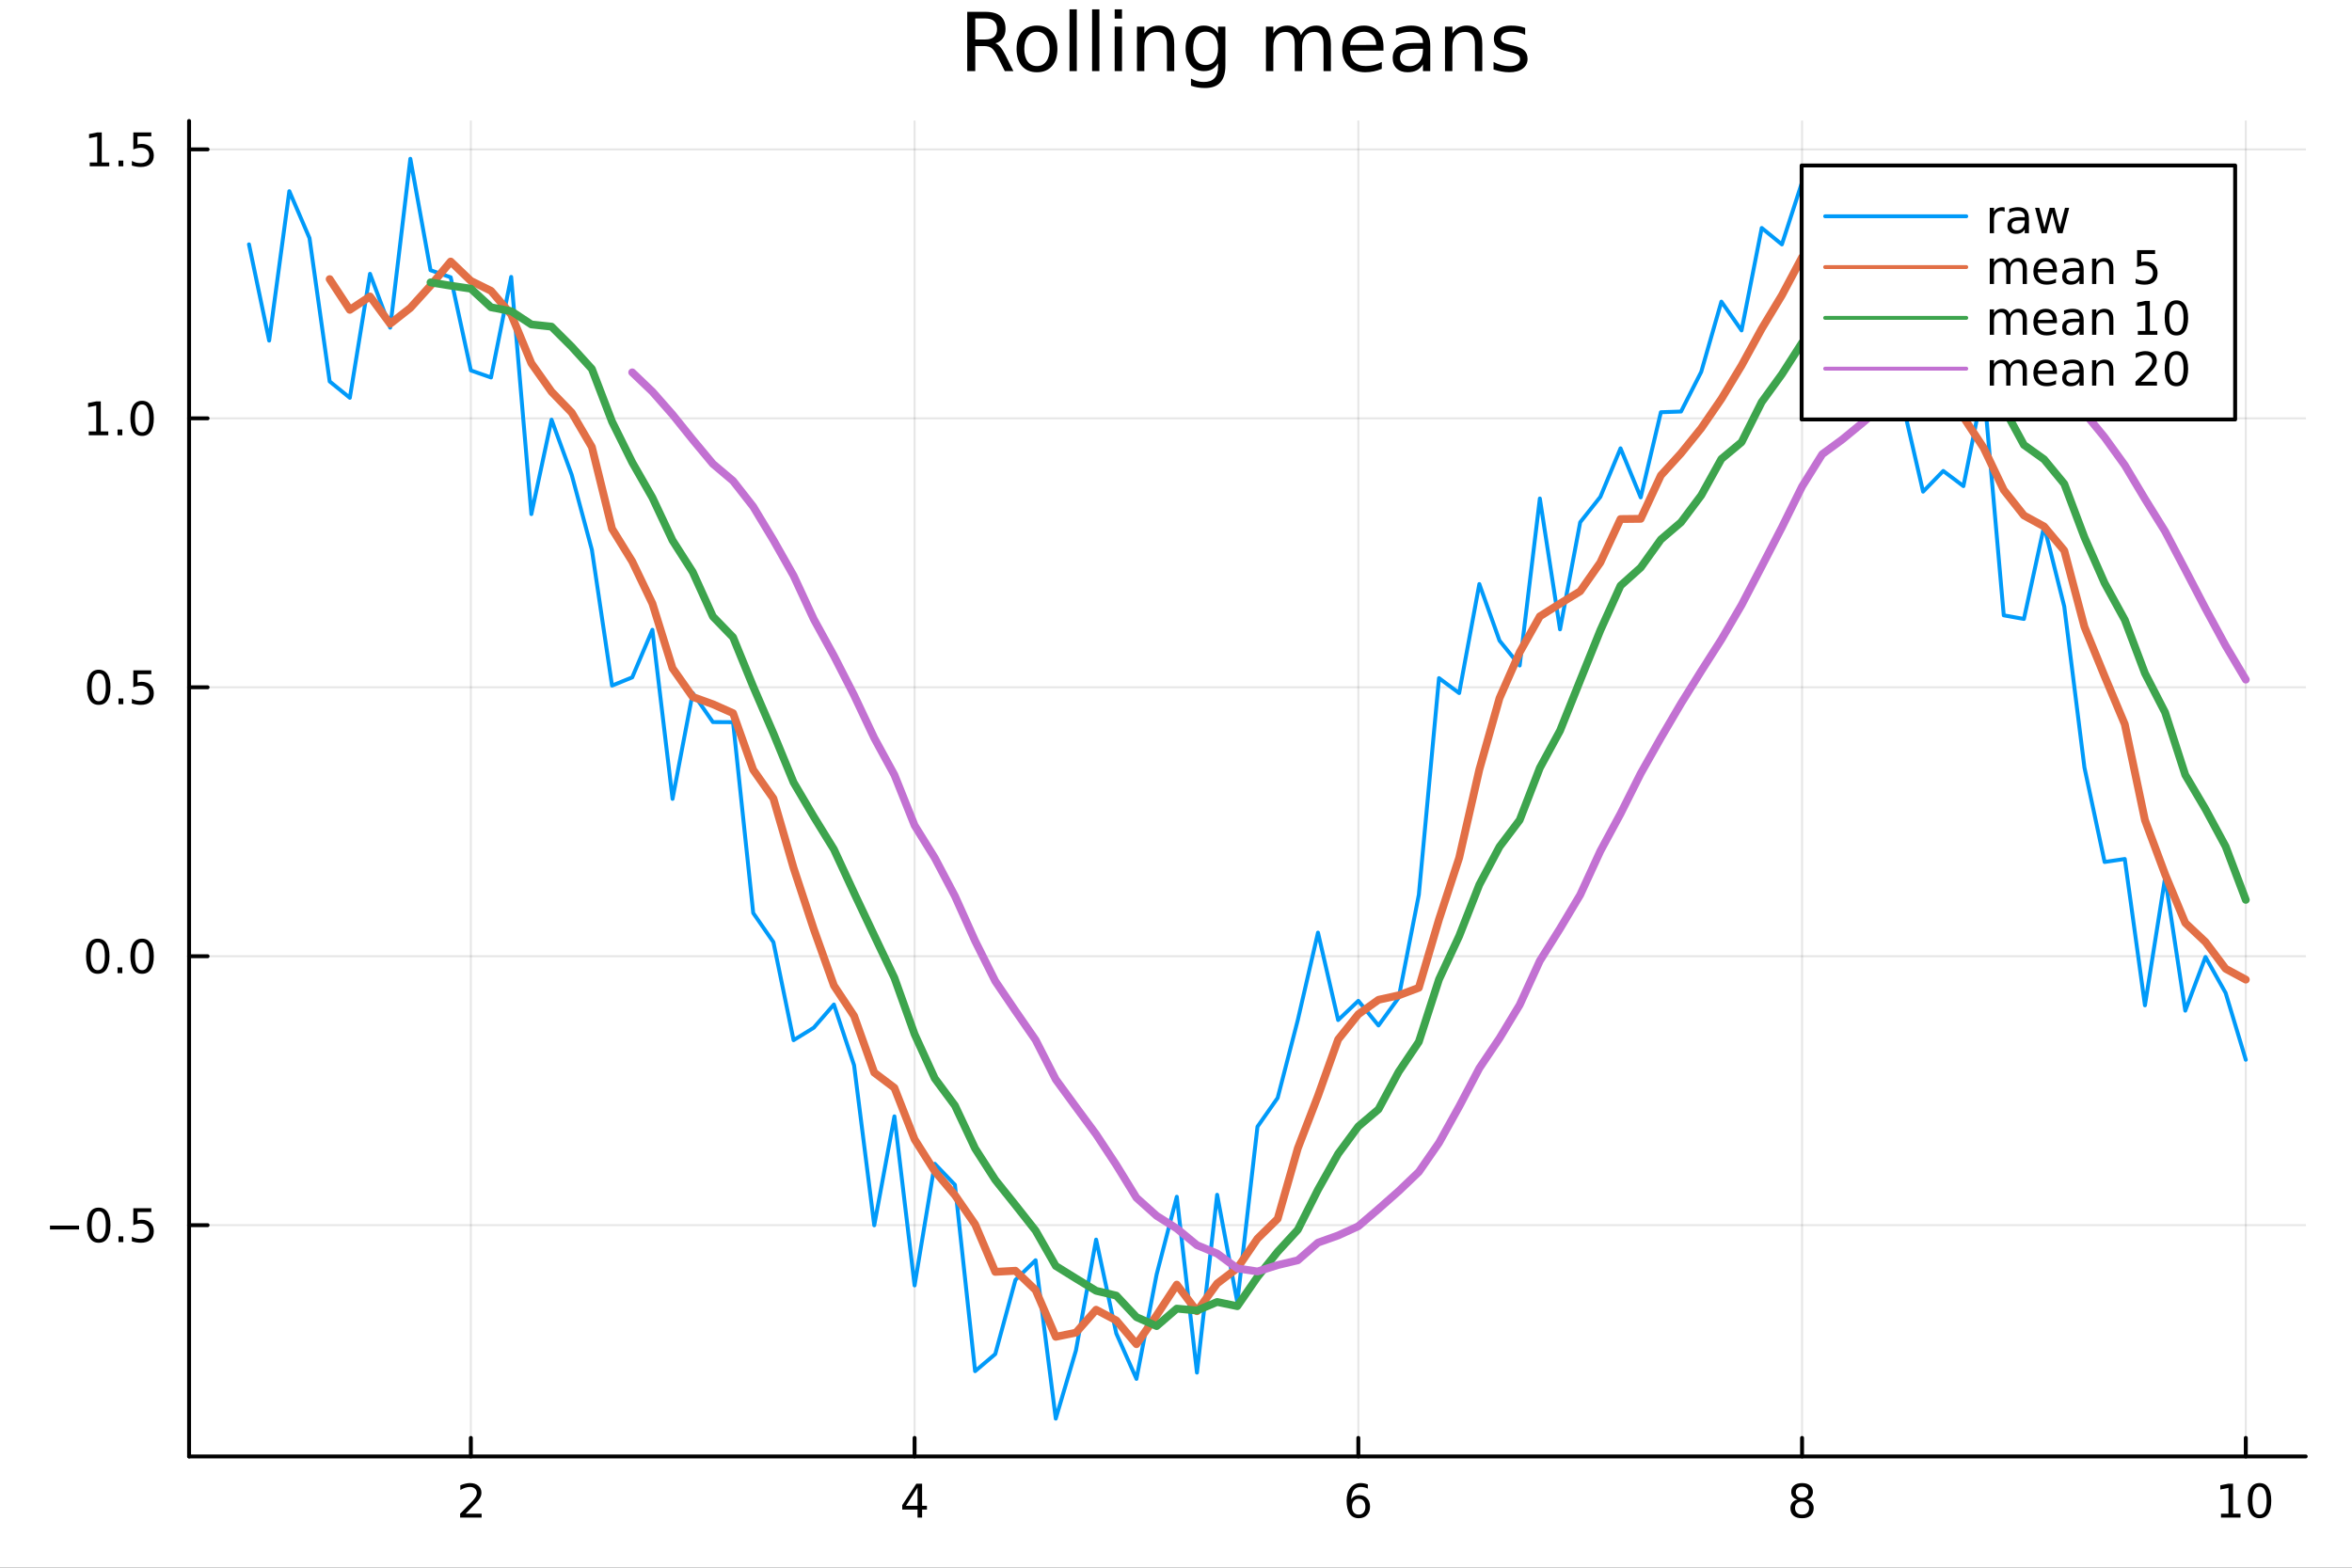 <?xml version="1.0" encoding="utf-8"?>
<svg xmlns="http://www.w3.org/2000/svg" xmlns:xlink="http://www.w3.org/1999/xlink" width="600" height="400" viewBox="0 0 2400 1600">
<rect x="0" y="0" width="2400" height="1600" fill="#333333" stroke="none"/>
<defs>
  <clipPath id="clip000">
    <rect x="0" y="0" width="2400" height="1600"/>
  </clipPath>
</defs>
<path clip-path="url(#clip000)" d="
M0 1600 L2400 1600 L2400 0 L0 0  Z
  " fill="#ffffff" fill-rule="evenodd" fill-opacity="1"/>
<defs>
  <clipPath id="clip001">
    <rect x="480" y="0" width="1681" height="1600"/>
  </clipPath>
</defs>
<path clip-path="url(#clip000)" d="
M192.941 1486.45 L2352.76 1486.45 L2352.76 123.472 L192.941 123.472  Z
  " fill="#ffffff" fill-rule="evenodd" fill-opacity="1"/>
<defs>
  <clipPath id="clip002">
    <rect x="192" y="123" width="2161" height="1364"/>
  </clipPath>
</defs>
<polyline clip-path="url(#clip002)" style="stroke:#000000; stroke-linecap:round; stroke-linejoin:round; stroke-width:2; stroke-opacity:0.1; fill:none" points="
  480.463,1486.45 480.463,123.472 
  "/>
<polyline clip-path="url(#clip002)" style="stroke:#000000; stroke-linecap:round; stroke-linejoin:round; stroke-width:2; stroke-opacity:0.1; fill:none" points="
  933.255,1486.45 933.255,123.472 
  "/>
<polyline clip-path="url(#clip002)" style="stroke:#000000; stroke-linecap:round; stroke-linejoin:round; stroke-width:2; stroke-opacity:0.1; fill:none" points="
  1386.05,1486.45 1386.05,123.472 
  "/>
<polyline clip-path="url(#clip002)" style="stroke:#000000; stroke-linecap:round; stroke-linejoin:round; stroke-width:2; stroke-opacity:0.1; fill:none" points="
  1838.84,1486.45 1838.84,123.472 
  "/>
<polyline clip-path="url(#clip002)" style="stroke:#000000; stroke-linecap:round; stroke-linejoin:round; stroke-width:2; stroke-opacity:0.1; fill:none" points="
  2291.63,1486.45 2291.63,123.472 
  "/>
<polyline clip-path="url(#clip000)" style="stroke:#000000; stroke-linecap:round; stroke-linejoin:round; stroke-width:4; stroke-opacity:1; fill:none" points="
  192.941,1486.45 2352.76,1486.45 
  "/>
<polyline clip-path="url(#clip000)" style="stroke:#000000; stroke-linecap:round; stroke-linejoin:round; stroke-width:4; stroke-opacity:1; fill:none" points="
  480.463,1486.45 480.463,1467.55 
  "/>
<polyline clip-path="url(#clip000)" style="stroke:#000000; stroke-linecap:round; stroke-linejoin:round; stroke-width:4; stroke-opacity:1; fill:none" points="
  933.255,1486.45 933.255,1467.55 
  "/>
<polyline clip-path="url(#clip000)" style="stroke:#000000; stroke-linecap:round; stroke-linejoin:round; stroke-width:4; stroke-opacity:1; fill:none" points="
  1386.05,1486.45 1386.05,1467.55 
  "/>
<polyline clip-path="url(#clip000)" style="stroke:#000000; stroke-linecap:round; stroke-linejoin:round; stroke-width:4; stroke-opacity:1; fill:none" points="
  1838.84,1486.45 1838.84,1467.55 
  "/>
<polyline clip-path="url(#clip000)" style="stroke:#000000; stroke-linecap:round; stroke-linejoin:round; stroke-width:4; stroke-opacity:1; fill:none" points="
  2291.63,1486.45 2291.63,1467.55 
  "/>
<path clip-path="url(#clip000)" d="M475.116 1544.91 L491.435 1544.91 L491.435 1548.85 L469.491 1548.85 L469.491 1544.91 Q472.153 1542.16 476.736 1537.53 Q481.343 1532.88 482.523 1531.53 Q484.769 1529.01 485.648 1527.27 Q486.551 1525.51 486.551 1523.82 Q486.551 1521.07 484.607 1519.33 Q482.685 1517.6 479.584 1517.6 Q477.385 1517.6 474.931 1518.36 Q472.5 1519.13 469.723 1520.68 L469.723 1515.95 Q472.547 1514.82 475 1514.24 Q477.454 1513.66 479.491 1513.66 Q484.861 1513.66 488.056 1516.35 Q491.25 1519.03 491.25 1523.52 Q491.25 1525.65 490.44 1527.57 Q489.653 1529.47 487.547 1532.07 Q486.968 1532.74 483.866 1535.95 Q480.764 1539.15 475.116 1544.91 Z" fill="#000000" fill-rule="evenodd" fill-opacity="1" /><path clip-path="url(#clip000)" d="M936.264 1518.36 L924.458 1536.81 L936.264 1536.81 L936.264 1518.36 M935.037 1514.29 L940.917 1514.29 L940.917 1536.81 L945.847 1536.81 L945.847 1540.7 L940.917 1540.7 L940.917 1548.85 L936.264 1548.85 L936.264 1540.7 L920.662 1540.7 L920.662 1536.19 L935.037 1514.29 Z" fill="#000000" fill-rule="evenodd" fill-opacity="1" /><path clip-path="url(#clip000)" d="M1386.45 1529.7 Q1383.3 1529.7 1381.45 1531.86 Q1379.62 1534.01 1379.62 1537.76 Q1379.62 1541.49 1381.45 1543.66 Q1383.3 1545.82 1386.45 1545.82 Q1389.6 1545.82 1391.43 1543.66 Q1393.28 1541.49 1393.28 1537.76 Q1393.28 1534.01 1391.43 1531.86 Q1389.6 1529.7 1386.45 1529.7 M1395.73 1515.05 L1395.73 1519.31 Q1393.97 1518.48 1392.17 1518.04 Q1390.39 1517.6 1388.63 1517.6 Q1384 1517.6 1381.54 1520.72 Q1379.11 1523.85 1378.77 1530.17 Q1380.13 1528.15 1382.19 1527.09 Q1384.25 1526 1386.73 1526 Q1391.94 1526 1394.95 1529.17 Q1397.98 1532.32 1397.98 1537.76 Q1397.98 1543.08 1394.83 1546.3 Q1391.68 1549.52 1386.45 1549.52 Q1380.46 1549.52 1377.28 1544.94 Q1374.11 1540.33 1374.11 1531.6 Q1374.11 1523.41 1378 1518.55 Q1381.89 1513.66 1388.44 1513.66 Q1390.2 1513.66 1391.98 1514.01 Q1393.79 1514.36 1395.73 1515.05 Z" fill="#000000" fill-rule="evenodd" fill-opacity="1" /><path clip-path="url(#clip000)" d="M1838.84 1532.44 Q1835.5 1532.44 1833.58 1534.22 Q1831.68 1536 1831.68 1539.13 Q1831.68 1542.25 1833.58 1544.03 Q1835.5 1545.82 1838.84 1545.82 Q1842.17 1545.82 1844.09 1544.03 Q1846.01 1542.23 1846.01 1539.13 Q1846.01 1536 1844.09 1534.22 Q1842.19 1532.44 1838.84 1532.44 M1834.16 1530.45 Q1831.15 1529.7 1829.46 1527.64 Q1827.8 1525.58 1827.8 1522.62 Q1827.8 1518.48 1830.74 1516.07 Q1833.7 1513.66 1838.84 1513.66 Q1844 1513.66 1846.94 1516.07 Q1849.88 1518.48 1849.88 1522.62 Q1849.88 1525.58 1848.19 1527.64 Q1846.52 1529.7 1843.54 1530.45 Q1846.92 1531.23 1848.79 1533.52 Q1850.69 1535.82 1850.69 1539.13 Q1850.69 1544.15 1847.61 1546.83 Q1844.56 1549.52 1838.84 1549.52 Q1833.12 1549.52 1830.04 1546.83 Q1826.99 1544.15 1826.99 1539.13 Q1826.99 1535.82 1828.88 1533.52 Q1830.78 1531.23 1834.16 1530.45 M1832.45 1523.06 Q1832.45 1525.75 1834.12 1527.25 Q1835.81 1528.76 1838.84 1528.76 Q1841.85 1528.76 1843.54 1527.25 Q1845.25 1525.75 1845.25 1523.06 Q1845.25 1520.38 1843.54 1518.87 Q1841.85 1517.37 1838.84 1517.37 Q1835.81 1517.37 1834.12 1518.87 Q1832.45 1520.38 1832.45 1523.06 Z" fill="#000000" fill-rule="evenodd" fill-opacity="1" /><path clip-path="url(#clip000)" d="M2266.32 1544.91 L2273.96 1544.91 L2273.96 1518.55 L2265.65 1520.21 L2265.65 1515.95 L2273.91 1514.29 L2278.59 1514.29 L2278.59 1544.91 L2286.22 1544.91 L2286.22 1548.85 L2266.32 1548.85 L2266.32 1544.91 Z" fill="#000000" fill-rule="evenodd" fill-opacity="1" /><path clip-path="url(#clip000)" d="M2305.67 1517.37 Q2302.06 1517.37 2300.23 1520.93 Q2298.42 1524.47 2298.42 1531.6 Q2298.42 1538.71 2300.23 1542.27 Q2302.06 1545.82 2305.67 1545.82 Q2309.3 1545.82 2311.11 1542.27 Q2312.94 1538.71 2312.94 1531.6 Q2312.94 1524.47 2311.11 1520.93 Q2309.3 1517.37 2305.67 1517.37 M2305.67 1513.66 Q2311.48 1513.66 2314.53 1518.27 Q2317.61 1522.85 2317.61 1531.6 Q2317.61 1540.33 2314.53 1544.94 Q2311.48 1549.52 2305.67 1549.52 Q2299.86 1549.52 2296.78 1544.94 Q2293.72 1540.33 2293.72 1531.6 Q2293.72 1522.85 2296.78 1518.27 Q2299.86 1513.66 2305.67 1513.66 Z" fill="#000000" fill-rule="evenodd" fill-opacity="1" /><polyline clip-path="url(#clip002)" style="stroke:#000000; stroke-linecap:round; stroke-linejoin:round; stroke-width:2; stroke-opacity:0.1; fill:none" points="
  192.941,1250.42 2352.76,1250.42 
  "/>
<polyline clip-path="url(#clip002)" style="stroke:#000000; stroke-linecap:round; stroke-linejoin:round; stroke-width:2; stroke-opacity:0.1; fill:none" points="
  192.941,975.932 2352.76,975.932 
  "/>
<polyline clip-path="url(#clip002)" style="stroke:#000000; stroke-linecap:round; stroke-linejoin:round; stroke-width:2; stroke-opacity:0.1; fill:none" points="
  192.941,701.442 2352.76,701.442 
  "/>
<polyline clip-path="url(#clip002)" style="stroke:#000000; stroke-linecap:round; stroke-linejoin:round; stroke-width:2; stroke-opacity:0.1; fill:none" points="
  192.941,426.953 2352.76,426.953 
  "/>
<polyline clip-path="url(#clip002)" style="stroke:#000000; stroke-linecap:round; stroke-linejoin:round; stroke-width:2; stroke-opacity:0.1; fill:none" points="
  192.941,152.463 2352.76,152.463 
  "/>
<polyline clip-path="url(#clip000)" style="stroke:#000000; stroke-linecap:round; stroke-linejoin:round; stroke-width:4; stroke-opacity:1; fill:none" points="
  192.941,1486.45 192.941,123.472 
  "/>
<polyline clip-path="url(#clip000)" style="stroke:#000000; stroke-linecap:round; stroke-linejoin:round; stroke-width:4; stroke-opacity:1; fill:none" points="
  192.941,1250.42 211.838,1250.42 
  "/>
<polyline clip-path="url(#clip000)" style="stroke:#000000; stroke-linecap:round; stroke-linejoin:round; stroke-width:4; stroke-opacity:1; fill:none" points="
  192.941,975.932 211.838,975.932 
  "/>
<polyline clip-path="url(#clip000)" style="stroke:#000000; stroke-linecap:round; stroke-linejoin:round; stroke-width:4; stroke-opacity:1; fill:none" points="
  192.941,701.442 211.838,701.442 
  "/>
<polyline clip-path="url(#clip000)" style="stroke:#000000; stroke-linecap:round; stroke-linejoin:round; stroke-width:4; stroke-opacity:1; fill:none" points="
  192.941,426.953 211.838,426.953 
  "/>
<polyline clip-path="url(#clip000)" style="stroke:#000000; stroke-linecap:round; stroke-linejoin:round; stroke-width:4; stroke-opacity:1; fill:none" points="
  192.941,152.463 211.838,152.463 
  "/>
<path clip-path="url(#clip000)" d="M50.992 1250.87 L80.668 1250.87 L80.668 1254.81 L50.992 1254.81 L50.992 1250.87 Z" fill="#000000" fill-rule="evenodd" fill-opacity="1" /><path clip-path="url(#clip000)" d="M100.76 1236.22 Q97.149 1236.22 95.321 1239.79 Q93.515 1243.33 93.515 1250.46 Q93.515 1257.56 95.321 1261.13 Q97.149 1264.67 100.76 1264.67 Q104.395 1264.67 106.2 1261.13 Q108.029 1257.56 108.029 1250.46 Q108.029 1243.33 106.2 1239.79 Q104.395 1236.22 100.76 1236.22 M100.76 1232.52 Q106.571 1232.52 109.626 1237.12 Q112.705 1241.71 112.705 1250.46 Q112.705 1259.18 109.626 1263.79 Q106.571 1268.37 100.76 1268.37 Q94.95 1268.37 91.871 1263.79 Q88.816 1259.18 88.816 1250.46 Q88.816 1241.71 91.871 1237.12 Q94.95 1232.52 100.76 1232.52 Z" fill="#000000" fill-rule="evenodd" fill-opacity="1" /><path clip-path="url(#clip000)" d="M120.922 1261.82 L125.807 1261.82 L125.807 1267.7 L120.922 1267.7 L120.922 1261.82 Z" fill="#000000" fill-rule="evenodd" fill-opacity="1" /><path clip-path="url(#clip000)" d="M136.038 1233.14 L154.394 1233.14 L154.394 1237.08 L140.32 1237.08 L140.32 1245.55 Q141.339 1245.2 142.357 1245.04 Q143.376 1244.85 144.394 1244.85 Q150.181 1244.85 153.561 1248.03 Q156.941 1251.2 156.941 1256.61 Q156.941 1262.19 153.468 1265.29 Q149.996 1268.37 143.677 1268.37 Q141.501 1268.37 139.232 1268 Q136.987 1267.63 134.58 1266.89 L134.58 1262.19 Q136.663 1263.33 138.885 1263.88 Q141.107 1264.44 143.584 1264.44 Q147.589 1264.44 149.927 1262.33 Q152.265 1260.23 152.265 1256.61 Q152.265 1253 149.927 1250.9 Q147.589 1248.79 143.584 1248.79 Q141.709 1248.79 139.834 1249.21 Q137.982 1249.62 136.038 1250.5 L136.038 1233.14 Z" fill="#000000" fill-rule="evenodd" fill-opacity="1" /><path clip-path="url(#clip000)" d="M99.765 961.731 Q96.154 961.731 94.325 965.296 Q92.52 968.837 92.52 975.967 Q92.52 983.073 94.325 986.638 Q96.154 990.18 99.765 990.18 Q103.399 990.18 105.205 986.638 Q107.033 983.073 107.033 975.967 Q107.033 968.837 105.205 965.296 Q103.399 961.731 99.765 961.731 M99.765 958.027 Q105.575 958.027 108.631 962.634 Q111.709 967.217 111.709 975.967 Q111.709 984.694 108.631 989.3 Q105.575 993.883 99.765 993.883 Q93.955 993.883 90.876 989.3 Q87.821 984.694 87.821 975.967 Q87.821 967.217 90.876 962.634 Q93.955 958.027 99.765 958.027 Z" fill="#000000" fill-rule="evenodd" fill-opacity="1" /><path clip-path="url(#clip000)" d="M119.927 987.333 L124.811 987.333 L124.811 993.212 L119.927 993.212 L119.927 987.333 Z" fill="#000000" fill-rule="evenodd" fill-opacity="1" /><path clip-path="url(#clip000)" d="M144.996 961.731 Q141.385 961.731 139.556 965.296 Q137.751 968.837 137.751 975.967 Q137.751 983.073 139.556 986.638 Q141.385 990.18 144.996 990.18 Q148.63 990.18 150.436 986.638 Q152.265 983.073 152.265 975.967 Q152.265 968.837 150.436 965.296 Q148.63 961.731 144.996 961.731 M144.996 958.027 Q150.806 958.027 153.862 962.634 Q156.941 967.217 156.941 975.967 Q156.941 984.694 153.862 989.3 Q150.806 993.883 144.996 993.883 Q139.186 993.883 136.107 989.3 Q133.052 984.694 133.052 975.967 Q133.052 967.217 136.107 962.634 Q139.186 958.027 144.996 958.027 Z" fill="#000000" fill-rule="evenodd" fill-opacity="1" /><path clip-path="url(#clip000)" d="M100.76 687.241 Q97.149 687.241 95.321 690.806 Q93.515 694.347 93.515 701.477 Q93.515 708.584 95.321 712.148 Q97.149 715.69 100.76 715.69 Q104.395 715.69 106.2 712.148 Q108.029 708.584 108.029 701.477 Q108.029 694.347 106.2 690.806 Q104.395 687.241 100.76 687.241 M100.76 683.537 Q106.571 683.537 109.626 688.144 Q112.705 692.727 112.705 701.477 Q112.705 710.204 109.626 714.81 Q106.571 719.394 100.76 719.394 Q94.95 719.394 91.871 714.81 Q88.816 710.204 88.816 701.477 Q88.816 692.727 91.871 688.144 Q94.95 683.537 100.76 683.537 Z" fill="#000000" fill-rule="evenodd" fill-opacity="1" /><path clip-path="url(#clip000)" d="M120.922 712.843 L125.807 712.843 L125.807 718.722 L120.922 718.722 L120.922 712.843 Z" fill="#000000" fill-rule="evenodd" fill-opacity="1" /><path clip-path="url(#clip000)" d="M136.038 684.162 L154.394 684.162 L154.394 688.098 L140.32 688.098 L140.32 696.57 Q141.339 696.222 142.357 696.06 Q143.376 695.875 144.394 695.875 Q150.181 695.875 153.561 699.047 Q156.941 702.218 156.941 707.634 Q156.941 713.213 153.468 716.315 Q149.996 719.394 143.677 719.394 Q141.501 719.394 139.232 719.023 Q136.987 718.653 134.58 717.912 L134.58 713.213 Q136.663 714.347 138.885 714.903 Q141.107 715.458 143.584 715.458 Q147.589 715.458 149.927 713.352 Q152.265 711.246 152.265 707.634 Q152.265 704.023 149.927 701.917 Q147.589 699.81 143.584 699.81 Q141.709 699.81 139.834 700.227 Q137.982 700.644 136.038 701.523 L136.038 684.162 Z" fill="#000000" fill-rule="evenodd" fill-opacity="1" /><path clip-path="url(#clip000)" d="M90.575 440.297 L98.214 440.297 L98.214 413.932 L89.904 415.598 L89.904 411.339 L98.168 409.673 L102.844 409.673 L102.844 440.297 L110.483 440.297 L110.483 444.233 L90.575 444.233 L90.575 440.297 Z" fill="#000000" fill-rule="evenodd" fill-opacity="1" /><path clip-path="url(#clip000)" d="M119.927 438.353 L124.811 438.353 L124.811 444.233 L119.927 444.233 L119.927 438.353 Z" fill="#000000" fill-rule="evenodd" fill-opacity="1" /><path clip-path="url(#clip000)" d="M144.996 412.751 Q141.385 412.751 139.556 416.316 Q137.751 419.858 137.751 426.987 Q137.751 434.094 139.556 437.659 Q141.385 441.2 144.996 441.2 Q148.63 441.2 150.436 437.659 Q152.265 434.094 152.265 426.987 Q152.265 419.858 150.436 416.316 Q148.63 412.751 144.996 412.751 M144.996 409.048 Q150.806 409.048 153.862 413.654 Q156.941 418.237 156.941 426.987 Q156.941 435.714 153.862 440.321 Q150.806 444.904 144.996 444.904 Q139.186 444.904 136.107 440.321 Q133.052 435.714 133.052 426.987 Q133.052 418.237 136.107 413.654 Q139.186 409.048 144.996 409.048 Z" fill="#000000" fill-rule="evenodd" fill-opacity="1" /><path clip-path="url(#clip000)" d="M91.571 165.808 L99.21 165.808 L99.21 139.442 L90.899 141.109 L90.899 136.849 L99.163 135.183 L103.839 135.183 L103.839 165.808 L111.478 165.808 L111.478 169.743 L91.571 169.743 L91.571 165.808 Z" fill="#000000" fill-rule="evenodd" fill-opacity="1" /><path clip-path="url(#clip000)" d="M120.922 163.863 L125.807 163.863 L125.807 169.743 L120.922 169.743 L120.922 163.863 Z" fill="#000000" fill-rule="evenodd" fill-opacity="1" /><path clip-path="url(#clip000)" d="M136.038 135.183 L154.394 135.183 L154.394 139.118 L140.32 139.118 L140.32 147.59 Q141.339 147.243 142.357 147.081 Q143.376 146.896 144.394 146.896 Q150.181 146.896 153.561 150.067 Q156.941 153.238 156.941 158.655 Q156.941 164.234 153.468 167.335 Q149.996 170.414 143.677 170.414 Q141.501 170.414 139.232 170.044 Q136.987 169.673 134.58 168.933 L134.58 164.234 Q136.663 165.368 138.885 165.923 Q141.107 166.479 143.584 166.479 Q147.589 166.479 149.927 164.372 Q152.265 162.266 152.265 158.655 Q152.265 155.044 149.927 152.937 Q147.589 150.831 143.584 150.831 Q141.709 150.831 139.834 151.248 Q137.982 151.664 136.038 152.544 L136.038 135.183 Z" fill="#000000" fill-rule="evenodd" fill-opacity="1" /><path clip-path="url(#clip000)" d="M1015.66 44.22 Q1018.29 45.111 1020.76 48.028 Q1023.27 50.944 1025.78 56.048 L1034.09 72.576 L1025.3 72.576 L1017.56 57.061 Q1014.56 50.985 1011.73 49 Q1008.93 47.015 1004.07 47.015 L995.159 47.015 L995.159 72.576 L986.976 72.576 L986.976 12.096 L1005.45 12.096 Q1015.82 12.096 1020.92 16.43 Q1026.03 20.765 1026.03 29.515 Q1026.03 35.227 1023.35 38.994 Q1020.72 42.761 1015.66 44.22 M995.159 18.82 L995.159 40.29 L1005.45 40.29 Q1011.36 40.29 1014.36 37.576 Q1017.4 34.822 1017.4 29.515 Q1017.4 24.208 1014.36 21.535 Q1011.36 18.82 1005.45 18.82 L995.159 18.82 Z" fill="#000000" fill-rule="evenodd" fill-opacity="1" /><path clip-path="url(#clip000)" d="M1058.15 32.431 Q1052.16 32.431 1048.67 37.131 Q1045.19 41.789 1045.19 49.931 Q1045.19 58.074 1048.63 62.773 Q1052.11 67.431 1058.15 67.431 Q1064.11 67.431 1067.59 62.732 Q1071.07 58.033 1071.07 49.931 Q1071.07 41.87 1067.59 37.171 Q1064.11 32.431 1058.15 32.431 M1058.15 26.112 Q1067.87 26.112 1073.42 32.431 Q1078.97 38.751 1078.97 49.931 Q1078.97 61.071 1073.42 67.431 Q1067.87 73.751 1058.15 73.751 Q1048.39 73.751 1042.84 67.431 Q1037.33 61.071 1037.33 49.931 Q1037.33 38.751 1042.84 32.431 Q1048.39 26.112 1058.15 26.112 Z" fill="#000000" fill-rule="evenodd" fill-opacity="1" /><path clip-path="url(#clip000)" d="M1091.33 9.544 L1098.78 9.544 L1098.78 72.576 L1091.33 72.576 L1091.33 9.544 Z" fill="#000000" fill-rule="evenodd" fill-opacity="1" /><path clip-path="url(#clip000)" d="M1114.38 9.544 L1121.83 9.544 L1121.83 72.576 L1114.38 72.576 L1114.38 9.544 Z" fill="#000000" fill-rule="evenodd" fill-opacity="1" /><path clip-path="url(#clip000)" d="M1137.43 27.206 L1144.88 27.206 L1144.88 72.576 L1137.43 72.576 L1137.43 27.206 M1137.43 9.544 L1144.88 9.544 L1144.88 18.983 L1137.43 18.983 L1137.43 9.544 Z" fill="#000000" fill-rule="evenodd" fill-opacity="1" /><path clip-path="url(#clip000)" d="M1198.19 45.192 L1198.19 72.576 L1190.74 72.576 L1190.74 45.435 Q1190.74 38.994 1188.22 35.794 Q1185.71 32.594 1180.69 32.594 Q1174.65 32.594 1171.17 36.442 Q1167.69 40.29 1167.69 46.934 L1167.69 72.576 L1160.19 72.576 L1160.19 27.206 L1167.69 27.206 L1167.69 34.254 Q1170.36 30.163 1173.97 28.138 Q1177.61 26.112 1182.35 26.112 Q1190.17 26.112 1194.18 30.973 Q1198.19 35.794 1198.19 45.192 Z" fill="#000000" fill-rule="evenodd" fill-opacity="1" /><path clip-path="url(#clip000)" d="M1242.91 49.364 Q1242.91 41.263 1239.55 36.806 Q1236.23 32.35 1230.19 32.35 Q1224.2 32.35 1220.83 36.806 Q1217.51 41.263 1217.51 49.364 Q1217.51 57.426 1220.83 61.882 Q1224.2 66.338 1230.19 66.338 Q1236.23 66.338 1239.55 61.882 Q1242.91 57.426 1242.91 49.364 M1250.37 66.945 Q1250.37 78.531 1245.22 84.162 Q1240.08 89.833 1229.46 89.833 Q1225.53 89.833 1222.05 89.225 Q1218.57 88.658 1215.28 87.443 L1215.28 80.192 Q1218.57 81.974 1221.77 82.825 Q1224.97 83.675 1228.29 83.675 Q1235.62 83.675 1239.27 79.827 Q1242.91 76.019 1242.91 68.282 L1242.91 64.596 Q1240.6 68.606 1237 70.591 Q1233.39 72.576 1228.37 72.576 Q1220.02 72.576 1214.92 66.216 Q1209.82 59.856 1209.82 49.364 Q1209.82 38.832 1214.92 32.472 Q1220.02 26.112 1228.37 26.112 Q1233.39 26.112 1237 28.097 Q1240.6 30.082 1242.91 34.092 L1242.91 27.206 L1250.37 27.206 L1250.37 66.945 Z" fill="#000000" fill-rule="evenodd" fill-opacity="1" /><path clip-path="url(#clip000)" d="M1327.41 35.915 Q1330.21 30.892 1334.1 28.502 Q1337.99 26.112 1343.25 26.112 Q1350.34 26.112 1354.19 31.095 Q1358.04 36.037 1358.04 45.192 L1358.04 72.576 L1350.54 72.576 L1350.54 45.435 Q1350.54 38.913 1348.24 35.753 Q1345.93 32.594 1341.19 32.594 Q1335.39 32.594 1332.03 36.442 Q1328.67 40.29 1328.67 46.934 L1328.67 72.576 L1321.18 72.576 L1321.18 45.435 Q1321.18 38.873 1318.87 35.753 Q1316.56 32.594 1311.74 32.594 Q1306.03 32.594 1302.66 36.482 Q1299.3 40.331 1299.3 46.934 L1299.3 72.576 L1291.81 72.576 L1291.81 27.206 L1299.3 27.206 L1299.3 34.254 Q1301.85 30.082 1305.42 28.097 Q1308.98 26.112 1313.88 26.112 Q1318.83 26.112 1322.27 28.624 Q1325.75 31.135 1327.41 35.915 Z" fill="#000000" fill-rule="evenodd" fill-opacity="1" /><path clip-path="url(#clip000)" d="M1411.71 48.028 L1411.71 51.673 L1377.44 51.673 Q1377.93 59.37 1382.06 63.421 Q1386.23 67.431 1393.65 67.431 Q1397.94 67.431 1401.95 66.378 Q1406 65.325 1409.97 63.218 L1409.97 70.267 Q1405.96 71.968 1401.75 72.86 Q1397.54 73.751 1393.2 73.751 Q1382.34 73.751 1375.98 67.431 Q1369.66 61.112 1369.66 50.337 Q1369.66 39.197 1375.66 32.675 Q1381.7 26.112 1391.9 26.112 Q1401.06 26.112 1406.37 32.026 Q1411.71 37.9 1411.71 48.028 M1404.26 45.84 Q1404.18 39.723 1400.82 36.077 Q1397.49 32.431 1391.99 32.431 Q1385.75 32.431 1381.98 35.956 Q1378.25 39.48 1377.69 45.88 L1404.26 45.84 Z" fill="#000000" fill-rule="evenodd" fill-opacity="1" /><path clip-path="url(#clip000)" d="M1444.57 49.769 Q1435.53 49.769 1432.05 51.835 Q1428.57 53.901 1428.57 58.884 Q1428.57 62.854 1431.16 65.203 Q1433.79 67.512 1438.29 67.512 Q1444.49 67.512 1448.21 63.137 Q1451.98 58.722 1451.98 51.43 L1451.98 49.769 L1444.57 49.769 M1459.43 46.691 L1459.43 72.576 L1451.98 72.576 L1451.98 65.689 Q1449.43 69.821 1445.62 71.806 Q1441.81 73.751 1436.3 73.751 Q1429.33 73.751 1425.2 69.862 Q1421.11 65.933 1421.11 59.37 Q1421.11 51.714 1426.22 47.825 Q1431.36 43.936 1441.53 43.936 L1451.98 43.936 L1451.98 43.207 Q1451.98 38.062 1448.58 35.267 Q1445.21 32.431 1439.1 32.431 Q1435.21 32.431 1431.52 33.363 Q1427.84 34.295 1424.43 36.158 L1424.43 29.272 Q1428.52 27.692 1432.37 26.922 Q1436.22 26.112 1439.87 26.112 Q1449.71 26.112 1454.57 31.216 Q1459.43 36.32 1459.43 46.691 Z" fill="#000000" fill-rule="evenodd" fill-opacity="1" /><path clip-path="url(#clip000)" d="M1512.5 45.192 L1512.5 72.576 L1505.05 72.576 L1505.05 45.435 Q1505.05 38.994 1502.53 35.794 Q1500.02 32.594 1495 32.594 Q1488.96 32.594 1485.48 36.442 Q1482 40.29 1482 46.934 L1482 72.576 L1474.5 72.576 L1474.5 27.206 L1482 27.206 L1482 34.254 Q1484.67 30.163 1488.28 28.138 Q1491.92 26.112 1496.66 26.112 Q1504.48 26.112 1508.49 30.973 Q1512.5 35.794 1512.5 45.192 Z" fill="#000000" fill-rule="evenodd" fill-opacity="1" /><path clip-path="url(#clip000)" d="M1556.29 28.543 L1556.29 35.591 Q1553.13 33.971 1549.73 33.161 Q1546.32 32.35 1542.68 32.35 Q1537.13 32.35 1534.33 34.052 Q1531.58 35.753 1531.58 39.156 Q1531.58 41.749 1533.56 43.248 Q1535.55 44.706 1541.54 46.043 L1544.1 46.61 Q1552.04 48.311 1555.36 51.43 Q1558.72 54.509 1558.72 60.059 Q1558.72 66.378 1553.7 70.064 Q1548.71 73.751 1539.96 73.751 Q1536.32 73.751 1532.35 73.022 Q1528.42 72.333 1524.04 70.915 L1524.04 63.218 Q1528.18 65.365 1532.19 66.459 Q1536.2 67.512 1540.13 67.512 Q1545.39 67.512 1548.23 65.73 Q1551.06 63.907 1551.06 60.626 Q1551.06 57.588 1549 55.967 Q1546.97 54.347 1540.05 52.848 L1537.45 52.24 Q1530.53 50.782 1527.45 47.785 Q1524.37 44.746 1524.37 39.48 Q1524.37 33.08 1528.91 29.596 Q1533.44 26.112 1541.79 26.112 Q1545.92 26.112 1549.57 26.72 Q1553.21 27.327 1556.29 28.543 Z" fill="#000000" fill-rule="evenodd" fill-opacity="1" /><polyline clip-path="url(#clip002)" style="stroke:#009af9; stroke-linecap:round; stroke-linejoin:round; stroke-width:4; stroke-opacity:1; fill:none" points="
  254.067,249.394 274.649,347.626 295.23,195.134 315.812,242.995 336.393,389.292 356.975,406.013 377.556,279.462 398.137,334.422 418.719,162.047 439.3,275.775 
  459.882,283.016 480.463,378.062 501.045,385.261 521.626,282.607 542.208,524.696 562.789,428.312 583.37,484.549 603.952,561.084 624.533,699.737 645.115,691.332 
  665.696,642.763 686.278,815.344 706.859,707.3 727.44,736.966 748.022,737.064 768.603,931.854 789.185,961.547 809.766,1061.62 830.348,1048.91 850.929,1025.2 
  871.51,1087.26 892.092,1250.57 912.673,1139.36 933.255,1311.93 953.836,1187.77 974.418,1209.26 994.999,1399.43 1015.58,1381.96 1036.16,1306.29 1056.74,1286.2 
  1077.32,1447.87 1097.91,1378.2 1118.49,1265.14 1139.07,1360.91 1159.65,1407.32 1180.23,1300.71 1200.81,1221.42 1221.39,1400.91 1241.98,1219.4 1262.56,1329.05 
  1283.14,1149.9 1303.72,1120.54 1324.3,1040.98 1344.88,951.848 1365.46,1041.07 1386.05,1021.47 1406.63,1046.61 1427.21,1018.3 1447.79,913.219 1468.37,692.103 
  1488.95,707.354 1509.53,596.073 1530.12,653.823 1550.7,679.225 1571.28,508.77 1591.86,642.326 1612.44,533.027 1633.02,507.085 1653.6,457.552 1674.19,507.621 
  1694.77,420.714 1715.35,420.002 1735.93,379.564 1756.51,307.849 1777.09,337.23 1797.67,232.669 1818.26,249.449 1838.84,185.968 1859.42,253.464 1880,389.347 
  1900.58,369.068 1921.16,237.513 1941.74,412.614 1962.33,501.798 1982.91,480.642 2003.49,496.124 2024.07,393.889 2044.65,628.022 2065.23,631.715 2085.81,536.86 
  2106.4,619.044 2126.98,783.356 2147.56,879.757 2168.14,876.682 2188.72,1026.06 2209.3,895.886 2229.88,1031.5 2250.47,976.686 2271.05,1013.4 2291.63,1081.62 
  
  "/>
<polyline clip-path="url(#clip002)" style="stroke:#e26f46; stroke-linecap:round; stroke-linejoin:round; stroke-width:8; stroke-opacity:1; fill:none" points="
  336.393,284.888 356.975,316.212 377.556,302.579 398.137,330.437 418.719,314.247 439.3,291.544 459.882,266.944 480.463,286.664 501.045,296.832 521.626,320.944 
  542.208,370.728 562.789,399.788 583.37,421.085 603.952,456.25 624.533,539.676 645.115,573.003 665.696,615.893 686.278,682.052 706.859,711.295 727.44,718.741 
  748.022,727.887 768.603,785.705 789.185,814.946 809.766,885.81 830.348,948.199 850.929,1005.83 871.51,1036.91 892.092,1094.71 912.673,1110.26 933.255,1162.86 
  953.836,1195.38 974.418,1219.78 994.999,1249.55 1015.58,1298.07 1036.16,1296.94 1056.74,1316.63 1077.32,1364.35 1097.91,1360.1 1118.49,1336.74 1139.07,1347.66 
  1159.65,1371.89 1180.23,1342.46 1200.81,1311.1 1221.39,1338.26 1241.98,1309.95 1262.56,1294.3 1283.14,1264.14 1303.72,1243.96 1324.3,1171.97 1344.88,1118.46 
  1365.46,1060.87 1386.05,1035.18 1406.63,1020.4 1427.21,1015.86 1447.79,1008.13 1468.37,938.341 1488.95,875.517 1509.53,785.41 1530.12,712.514 1550.7,665.715 
  1571.28,629.049 1591.86,616.043 1612.44,603.434 1633.02,574.086 1653.6,529.752 1674.19,529.522 1694.77,485.2 1715.35,462.595 1735.93,437.091 1756.51,407.15 
  1777.09,373.072 1797.67,335.463 1818.26,301.352 1838.84,262.633 1859.42,251.756 1880,262.179 1900.58,289.459 1921.16,287.072 1941.74,332.401 1962.33,382.068 
  1982.91,400.327 2003.49,425.738 2024.07,457.014 2044.65,500.095 2065.23,526.078 2085.81,537.322 2106.4,561.906 2126.98,639.799 2147.56,690.146 2168.14,739.14 
  2188.72,836.98 2209.3,892.348 2229.88,941.977 2250.47,961.363 2271.05,988.707 2291.63,999.819 
  "/>
<polyline clip-path="url(#clip002)" style="stroke:#3da44d; stroke-linecap:round; stroke-linejoin:round; stroke-width:8; stroke-opacity:1; fill:none" points="
  439.3,288.216 459.882,291.578 480.463,294.622 501.045,313.635 521.626,317.596 542.208,331.136 562.789,333.366 583.37,353.875 603.952,376.541 624.533,430.31 
  645.115,471.866 665.696,507.84 686.278,551.568 706.859,583.772 727.44,629.208 748.022,650.445 768.603,700.799 789.185,748.499 809.766,798.552 830.348,833.47 
  850.929,866.857 871.51,911.307 892.092,954.83 912.673,998.035 933.255,1055.53 953.836,1100.6 974.418,1128.34 994.999,1172.13 1015.58,1204.17 1036.16,1229.9 
  1056.74,1256 1077.32,1292.06 1097.91,1304.83 1118.49,1317.4 1139.07,1322.3 1159.65,1344.26 1180.23,1353.4 1200.81,1335.6 1221.39,1337.5 1241.98,1328.81 
  1262.56,1333.09 1283.14,1303.3 1303.72,1277.53 1324.3,1255.11 1344.88,1214.21 1365.46,1177.58 1386.05,1149.66 1406.63,1132.18 1427.21,1093.92 1447.79,1063.3 
  1468.37,999.603 1488.95,955.349 1509.53,902.903 1530.12,864.187 1550.7,836.925 1571.28,783.695 1591.86,745.78 1612.44,694.422 1633.02,643.3 1653.6,597.734 
  1674.19,579.285 1694.77,550.621 1715.35,533.014 1735.93,505.589 1756.51,468.451 1777.09,451.297 1797.67,410.331 1818.26,381.973 1838.84,349.862 1859.42,329.453 
  1880,317.626 1900.58,312.461 1921.16,294.212 1941.74,297.517 1962.33,316.912 1982.91,331.253 2003.49,357.599 2024.07,372.043 2044.65,416.248 2065.23,454.073 
  2085.81,468.824 2106.4,493.822 2126.98,548.406 2147.56,595.121 2168.14,632.609 2188.72,687.151 2209.3,727.127 2229.88,790.888 2250.47,825.754 2271.05,863.923 
  2291.63,918.399 
  "/>
<polyline clip-path="url(#clip002)" style="stroke:#c271d2; stroke-linecap:round; stroke-linejoin:round; stroke-width:8; stroke-opacity:1; fill:none" points="
  645.115,380.041 665.696,399.709 686.278,423.095 706.859,448.703 727.44,473.402 748.022,490.791 768.603,517.083 789.185,551.187 809.766,587.547 830.348,631.89 
  850.929,669.361 871.51,709.573 892.092,753.199 912.673,790.904 933.255,842.37 953.836,875.524 974.418,914.571 994.999,960.315 1015.58,1001.36 1036.16,1031.69 
  1056.74,1061.43 1077.32,1101.69 1097.91,1129.83 1118.49,1157.72 1139.07,1188.92 1159.65,1222.43 1180.23,1240.87 1200.81,1253.87 1221.39,1270.83 1241.98,1279.36 
  1262.56,1294.55 1283.14,1297.68 1303.72,1291.18 1324.3,1286.26 1344.88,1268.26 1365.46,1260.92 1386.05,1251.53 1406.63,1233.89 1427.21,1215.71 1447.79,1196.05 
  1468.37,1166.35 1488.95,1129.32 1509.53,1090.22 1530.12,1059.65 1550.7,1025.57 1571.28,980.639 1591.86,947.72 1612.44,913.3 1633.02,868.608 1653.6,830.516 
  1674.19,789.444 1694.77,752.985 1715.35,717.959 1735.93,684.888 1756.51,652.688 1777.09,617.496 1797.67,578.056 1818.26,538.198 1838.84,496.581 1859.42,463.593 
  1880,448.455 1900.58,431.541 1921.16,413.613 1941.74,401.553 1962.33,392.681 1982.91,391.275 2003.49,383.965 2024.07,377.008 2044.65,383.055 2065.23,391.763 
  2085.81,393.225 2106.4,403.141 2126.98,421.309 2147.56,446.319 2168.14,474.76 2188.72,509.202 2209.3,542.363 2229.88,581.465 2250.47,621.001 2271.05,658.998 
  2291.63,693.612 
  "/>
<path clip-path="url(#clip000)" d="
M1838.4 428.105 L2280.76 428.105 L2280.76 168.905 L1838.4 168.905  Z
  " fill="#ffffff" fill-rule="evenodd" fill-opacity="1"/>
<polyline clip-path="url(#clip000)" style="stroke:#000000; stroke-linecap:round; stroke-linejoin:round; stroke-width:4; stroke-opacity:1; fill:none" points="
  1838.4,428.105 2280.76,428.105 2280.76,168.905 1838.4,168.905 1838.4,428.105 
  "/>
<polyline clip-path="url(#clip000)" style="stroke:#009af9; stroke-linecap:round; stroke-linejoin:round; stroke-width:4; stroke-opacity:1; fill:none" points="
  1862.4,220.745 2006.39,220.745 
  "/>
<path clip-path="url(#clip000)" d="M2045.57 216.08 Q2044.85 215.664 2043.99 215.478 Q2043.16 215.27 2042.14 215.27 Q2038.53 215.27 2036.59 217.631 Q2034.67 219.969 2034.67 224.367 L2034.67 238.025 L2030.38 238.025 L2030.38 212.099 L2034.67 212.099 L2034.67 216.127 Q2036.01 213.766 2038.16 212.631 Q2040.31 211.474 2043.39 211.474 Q2043.83 211.474 2044.36 211.543 Q2044.9 211.59 2045.54 211.705 L2045.57 216.08 Z" fill="#000000" fill-rule="evenodd" fill-opacity="1" /><path clip-path="url(#clip000)" d="M2061.82 224.992 Q2056.66 224.992 2054.67 226.173 Q2052.67 227.353 2052.67 230.201 Q2052.67 232.469 2054.16 233.812 Q2055.66 235.131 2058.23 235.131 Q2061.77 235.131 2063.9 232.631 Q2066.05 230.108 2066.05 225.941 L2066.05 224.992 L2061.82 224.992 M2070.31 223.233 L2070.31 238.025 L2066.05 238.025 L2066.05 234.089 Q2064.6 236.451 2062.42 237.585 Q2060.24 238.696 2057.1 238.696 Q2053.11 238.696 2050.75 236.474 Q2048.42 234.228 2048.42 230.478 Q2048.42 226.103 2051.33 223.881 Q2054.27 221.659 2060.08 221.659 L2066.05 221.659 L2066.05 221.242 Q2066.05 218.303 2064.11 216.705 Q2062.19 215.085 2058.69 215.085 Q2056.47 215.085 2054.36 215.617 Q2052.26 216.15 2050.31 217.215 L2050.31 213.279 Q2052.65 212.377 2054.85 211.937 Q2057.05 211.474 2059.13 211.474 Q2064.76 211.474 2067.54 214.391 Q2070.31 217.307 2070.31 223.233 Z" fill="#000000" fill-rule="evenodd" fill-opacity="1" /><path clip-path="url(#clip000)" d="M2076.61 212.099 L2080.87 212.099 L2086.19 232.33 L2091.49 212.099 L2096.52 212.099 L2101.84 232.33 L2107.14 212.099 L2111.4 212.099 L2104.62 238.025 L2099.6 238.025 L2094.02 216.775 L2088.42 238.025 L2083.39 238.025 L2076.61 212.099 Z" fill="#000000" fill-rule="evenodd" fill-opacity="1" /><polyline clip-path="url(#clip000)" style="stroke:#e26f46; stroke-linecap:round; stroke-linejoin:round; stroke-width:4; stroke-opacity:1; fill:none" points="
  1862.4,272.585 2006.39,272.585 
  "/>
<path clip-path="url(#clip000)" d="M2050.73 268.916 Q2052.33 266.045 2054.55 264.68 Q2056.77 263.314 2059.78 263.314 Q2063.83 263.314 2066.03 266.161 Q2068.23 268.985 2068.23 274.217 L2068.23 289.865 L2063.95 289.865 L2063.95 274.355 Q2063.95 270.629 2062.63 268.823 Q2061.31 267.018 2058.6 267.018 Q2055.29 267.018 2053.37 269.217 Q2051.45 271.416 2051.45 275.212 L2051.45 289.865 L2047.17 289.865 L2047.17 274.355 Q2047.17 270.605 2045.85 268.823 Q2044.53 267.018 2041.77 267.018 Q2038.51 267.018 2036.59 269.24 Q2034.67 271.439 2034.67 275.212 L2034.67 289.865 L2030.38 289.865 L2030.38 263.939 L2034.67 263.939 L2034.67 267.967 Q2036.12 265.582 2038.16 264.448 Q2040.2 263.314 2043 263.314 Q2045.82 263.314 2047.79 264.749 Q2049.78 266.184 2050.73 268.916 Z" fill="#000000" fill-rule="evenodd" fill-opacity="1" /><path clip-path="url(#clip000)" d="M2098.9 275.837 L2098.9 277.92 L2079.32 277.92 Q2079.6 282.318 2081.96 284.633 Q2084.34 286.925 2088.58 286.925 Q2091.03 286.925 2093.32 286.323 Q2095.64 285.721 2097.91 284.517 L2097.91 288.545 Q2095.61 289.517 2093.21 290.027 Q2090.8 290.536 2088.32 290.536 Q2082.12 290.536 2078.48 286.925 Q2074.87 283.314 2074.87 277.156 Q2074.87 270.791 2078.3 267.064 Q2081.75 263.314 2087.58 263.314 Q2092.81 263.314 2095.85 266.693 Q2098.9 270.05 2098.9 275.837 M2094.64 274.587 Q2094.6 271.092 2092.67 269.008 Q2090.78 266.925 2087.63 266.925 Q2084.06 266.925 2081.91 268.939 Q2079.78 270.953 2079.46 274.61 L2094.64 274.587 Z" fill="#000000" fill-rule="evenodd" fill-opacity="1" /><path clip-path="url(#clip000)" d="M2117.67 276.832 Q2112.51 276.832 2110.52 278.013 Q2108.53 279.193 2108.53 282.041 Q2108.53 284.309 2110.01 285.652 Q2111.52 286.971 2114.09 286.971 Q2117.63 286.971 2119.76 284.471 Q2121.91 281.948 2121.91 277.781 L2121.91 276.832 L2117.67 276.832 M2126.17 275.073 L2126.17 289.865 L2121.91 289.865 L2121.91 285.929 Q2120.45 288.291 2118.28 289.425 Q2116.1 290.536 2112.95 290.536 Q2108.97 290.536 2106.61 288.314 Q2104.27 286.068 2104.27 282.318 Q2104.27 277.943 2107.19 275.721 Q2110.13 273.499 2115.94 273.499 L2121.91 273.499 L2121.91 273.082 Q2121.91 270.143 2119.97 268.545 Q2118.04 266.925 2114.55 266.925 Q2112.33 266.925 2110.22 267.457 Q2108.11 267.99 2106.17 269.055 L2106.17 265.119 Q2108.51 264.217 2110.71 263.777 Q2112.91 263.314 2114.99 263.314 Q2120.61 263.314 2123.39 266.231 Q2126.17 269.147 2126.17 275.073 Z" fill="#000000" fill-rule="evenodd" fill-opacity="1" /><path clip-path="url(#clip000)" d="M2156.49 274.217 L2156.49 289.865 L2152.23 289.865 L2152.23 274.355 Q2152.23 270.675 2150.8 268.846 Q2149.36 267.018 2146.49 267.018 Q2143.04 267.018 2141.05 269.217 Q2139.06 271.416 2139.06 275.212 L2139.06 289.865 L2134.78 289.865 L2134.78 263.939 L2139.06 263.939 L2139.06 267.967 Q2140.59 265.629 2142.65 264.471 Q2144.73 263.314 2147.44 263.314 Q2151.91 263.314 2154.2 266.092 Q2156.49 268.846 2156.49 274.217 Z" fill="#000000" fill-rule="evenodd" fill-opacity="1" /><path clip-path="url(#clip000)" d="M2180.71 255.305 L2199.06 255.305 L2199.06 259.24 L2184.99 259.24 L2184.99 267.712 Q2186.01 267.365 2187.03 267.203 Q2188.04 267.018 2189.06 267.018 Q2194.85 267.018 2198.23 270.189 Q2201.61 273.36 2201.61 278.777 Q2201.61 284.355 2198.14 287.457 Q2194.66 290.536 2188.35 290.536 Q2186.17 290.536 2183.9 290.166 Q2181.66 289.795 2179.25 289.054 L2179.25 284.355 Q2181.33 285.49 2183.55 286.045 Q2185.78 286.601 2188.25 286.601 Q2192.26 286.601 2194.6 284.494 Q2196.93 282.388 2196.93 278.777 Q2196.93 275.166 2194.6 273.059 Q2192.26 270.953 2188.25 270.953 Q2186.38 270.953 2184.5 271.369 Q2182.65 271.786 2180.71 272.666 L2180.71 255.305 Z" fill="#000000" fill-rule="evenodd" fill-opacity="1" /><polyline clip-path="url(#clip000)" style="stroke:#3da44d; stroke-linecap:round; stroke-linejoin:round; stroke-width:4; stroke-opacity:1; fill:none" points="
  1862.4,324.425 2006.39,324.425 
  "/>
<path clip-path="url(#clip000)" d="M2050.73 320.756 Q2052.33 317.885 2054.55 316.52 Q2056.77 315.154 2059.78 315.154 Q2063.83 315.154 2066.03 318.001 Q2068.23 320.825 2068.23 326.057 L2068.23 341.705 L2063.95 341.705 L2063.95 326.195 Q2063.95 322.469 2062.63 320.663 Q2061.31 318.858 2058.6 318.858 Q2055.29 318.858 2053.37 321.057 Q2051.45 323.256 2051.45 327.052 L2051.45 341.705 L2047.17 341.705 L2047.17 326.195 Q2047.17 322.445 2045.85 320.663 Q2044.53 318.858 2041.77 318.858 Q2038.51 318.858 2036.59 321.08 Q2034.67 323.279 2034.67 327.052 L2034.67 341.705 L2030.38 341.705 L2030.38 315.779 L2034.67 315.779 L2034.67 319.807 Q2036.12 317.422 2038.16 316.288 Q2040.2 315.154 2043 315.154 Q2045.82 315.154 2047.79 316.589 Q2049.78 318.024 2050.73 320.756 Z" fill="#000000" fill-rule="evenodd" fill-opacity="1" /><path clip-path="url(#clip000)" d="M2098.9 327.677 L2098.9 329.76 L2079.32 329.76 Q2079.6 334.158 2081.96 336.473 Q2084.34 338.765 2088.58 338.765 Q2091.03 338.765 2093.32 338.163 Q2095.64 337.561 2097.91 336.357 L2097.91 340.385 Q2095.61 341.357 2093.21 341.867 Q2090.8 342.376 2088.32 342.376 Q2082.12 342.376 2078.48 338.765 Q2074.87 335.154 2074.87 328.996 Q2074.87 322.631 2078.3 318.904 Q2081.75 315.154 2087.58 315.154 Q2092.81 315.154 2095.85 318.533 Q2098.9 321.89 2098.9 327.677 M2094.64 326.427 Q2094.6 322.932 2092.67 320.848 Q2090.78 318.765 2087.63 318.765 Q2084.06 318.765 2081.91 320.779 Q2079.78 322.793 2079.46 326.45 L2094.64 326.427 Z" fill="#000000" fill-rule="evenodd" fill-opacity="1" /><path clip-path="url(#clip000)" d="M2117.67 328.672 Q2112.51 328.672 2110.52 329.853 Q2108.53 331.033 2108.53 333.881 Q2108.53 336.149 2110.01 337.492 Q2111.52 338.811 2114.09 338.811 Q2117.63 338.811 2119.76 336.311 Q2121.91 333.788 2121.91 329.621 L2121.91 328.672 L2117.67 328.672 M2126.17 326.913 L2126.17 341.705 L2121.91 341.705 L2121.91 337.769 Q2120.45 340.131 2118.28 341.265 Q2116.1 342.376 2112.95 342.376 Q2108.97 342.376 2106.61 340.154 Q2104.27 337.908 2104.27 334.158 Q2104.27 329.783 2107.19 327.561 Q2110.13 325.339 2115.94 325.339 L2121.91 325.339 L2121.91 324.922 Q2121.91 321.983 2119.97 320.385 Q2118.04 318.765 2114.55 318.765 Q2112.33 318.765 2110.22 319.297 Q2108.11 319.83 2106.17 320.895 L2106.17 316.959 Q2108.51 316.057 2110.71 315.617 Q2112.91 315.154 2114.99 315.154 Q2120.61 315.154 2123.39 318.071 Q2126.17 320.987 2126.17 326.913 Z" fill="#000000" fill-rule="evenodd" fill-opacity="1" /><path clip-path="url(#clip000)" d="M2156.49 326.057 L2156.49 341.705 L2152.23 341.705 L2152.23 326.195 Q2152.23 322.515 2150.8 320.686 Q2149.36 318.858 2146.49 318.858 Q2143.04 318.858 2141.05 321.057 Q2139.06 323.256 2139.06 327.052 L2139.06 341.705 L2134.78 341.705 L2134.78 315.779 L2139.06 315.779 L2139.06 319.807 Q2140.59 317.469 2142.65 316.311 Q2144.73 315.154 2147.44 315.154 Q2151.91 315.154 2154.2 317.932 Q2156.49 320.686 2156.49 326.057 Z" fill="#000000" fill-rule="evenodd" fill-opacity="1" /><path clip-path="url(#clip000)" d="M2181.47 337.769 L2189.11 337.769 L2189.11 311.404 L2180.8 313.071 L2180.8 308.811 L2189.06 307.145 L2193.74 307.145 L2193.74 337.769 L2201.38 337.769 L2201.38 341.705 L2181.47 341.705 L2181.47 337.769 Z" fill="#000000" fill-rule="evenodd" fill-opacity="1" /><path clip-path="url(#clip000)" d="M2220.82 310.223 Q2217.21 310.223 2215.38 313.788 Q2213.58 317.33 2213.58 324.459 Q2213.58 331.566 2215.38 335.131 Q2217.21 338.672 2220.82 338.672 Q2224.46 338.672 2226.26 335.131 Q2228.09 331.566 2228.09 324.459 Q2228.09 317.33 2226.26 313.788 Q2224.46 310.223 2220.82 310.223 M2220.82 306.52 Q2226.63 306.52 2229.69 311.126 Q2232.77 315.709 2232.77 324.459 Q2232.77 333.186 2229.69 337.793 Q2226.63 342.376 2220.82 342.376 Q2215.01 342.376 2211.93 337.793 Q2208.88 333.186 2208.88 324.459 Q2208.88 315.709 2211.93 311.126 Q2215.01 306.52 2220.82 306.52 Z" fill="#000000" fill-rule="evenodd" fill-opacity="1" /><polyline clip-path="url(#clip000)" style="stroke:#c271d2; stroke-linecap:round; stroke-linejoin:round; stroke-width:4; stroke-opacity:1; fill:none" points="
  1862.4,376.265 2006.39,376.265 
  "/>
<path clip-path="url(#clip000)" d="M2050.73 372.596 Q2052.33 369.725 2054.55 368.36 Q2056.77 366.994 2059.78 366.994 Q2063.83 366.994 2066.03 369.841 Q2068.23 372.665 2068.23 377.897 L2068.23 393.545 L2063.95 393.545 L2063.95 378.035 Q2063.95 374.309 2062.63 372.503 Q2061.31 370.698 2058.6 370.698 Q2055.29 370.698 2053.37 372.897 Q2051.45 375.096 2051.45 378.892 L2051.45 393.545 L2047.17 393.545 L2047.17 378.035 Q2047.17 374.285 2045.85 372.503 Q2044.53 370.698 2041.77 370.698 Q2038.51 370.698 2036.59 372.92 Q2034.67 375.119 2034.67 378.892 L2034.67 393.545 L2030.38 393.545 L2030.38 367.619 L2034.67 367.619 L2034.67 371.647 Q2036.12 369.262 2038.16 368.128 Q2040.2 366.994 2043 366.994 Q2045.82 366.994 2047.79 368.429 Q2049.78 369.864 2050.73 372.596 Z" fill="#000000" fill-rule="evenodd" fill-opacity="1" /><path clip-path="url(#clip000)" d="M2098.9 379.517 L2098.9 381.6 L2079.32 381.6 Q2079.6 385.998 2081.96 388.313 Q2084.34 390.605 2088.58 390.605 Q2091.03 390.605 2093.32 390.003 Q2095.64 389.401 2097.91 388.197 L2097.91 392.225 Q2095.61 393.197 2093.21 393.707 Q2090.8 394.216 2088.32 394.216 Q2082.12 394.216 2078.48 390.605 Q2074.87 386.994 2074.87 380.836 Q2074.87 374.471 2078.3 370.744 Q2081.75 366.994 2087.58 366.994 Q2092.81 366.994 2095.85 370.373 Q2098.9 373.73 2098.9 379.517 M2094.64 378.267 Q2094.6 374.772 2092.67 372.688 Q2090.78 370.605 2087.63 370.605 Q2084.06 370.605 2081.91 372.619 Q2079.78 374.633 2079.46 378.29 L2094.64 378.267 Z" fill="#000000" fill-rule="evenodd" fill-opacity="1" /><path clip-path="url(#clip000)" d="M2117.67 380.512 Q2112.51 380.512 2110.52 381.693 Q2108.53 382.873 2108.53 385.721 Q2108.53 387.989 2110.01 389.332 Q2111.52 390.651 2114.09 390.651 Q2117.63 390.651 2119.76 388.151 Q2121.91 385.628 2121.91 381.461 L2121.91 380.512 L2117.67 380.512 M2126.17 378.753 L2126.17 393.545 L2121.91 393.545 L2121.91 389.609 Q2120.45 391.971 2118.28 393.105 Q2116.1 394.216 2112.95 394.216 Q2108.97 394.216 2106.61 391.994 Q2104.27 389.748 2104.27 385.998 Q2104.27 381.623 2107.19 379.401 Q2110.13 377.179 2115.94 377.179 L2121.91 377.179 L2121.91 376.762 Q2121.91 373.823 2119.97 372.225 Q2118.04 370.605 2114.55 370.605 Q2112.33 370.605 2110.22 371.137 Q2108.11 371.67 2106.17 372.735 L2106.17 368.799 Q2108.51 367.897 2110.71 367.457 Q2112.91 366.994 2114.99 366.994 Q2120.61 366.994 2123.39 369.911 Q2126.17 372.827 2126.17 378.753 Z" fill="#000000" fill-rule="evenodd" fill-opacity="1" /><path clip-path="url(#clip000)" d="M2156.49 377.897 L2156.49 393.545 L2152.23 393.545 L2152.23 378.035 Q2152.23 374.355 2150.8 372.526 Q2149.36 370.698 2146.49 370.698 Q2143.04 370.698 2141.05 372.897 Q2139.06 375.096 2139.06 378.892 L2139.06 393.545 L2134.78 393.545 L2134.78 367.619 L2139.06 367.619 L2139.06 371.647 Q2140.59 369.309 2142.65 368.151 Q2144.73 366.994 2147.44 366.994 Q2151.91 366.994 2154.2 369.772 Q2156.49 372.526 2156.49 377.897 Z" fill="#000000" fill-rule="evenodd" fill-opacity="1" /><path clip-path="url(#clip000)" d="M2184.69 389.609 L2201.01 389.609 L2201.01 393.545 L2179.06 393.545 L2179.06 389.609 Q2181.72 386.855 2186.31 382.225 Q2190.91 377.573 2192.1 376.23 Q2194.34 373.707 2195.22 371.971 Q2196.12 370.211 2196.12 368.522 Q2196.12 365.767 2194.18 364.031 Q2192.26 362.295 2189.16 362.295 Q2186.96 362.295 2184.5 363.059 Q2182.07 363.823 2179.29 365.374 L2179.29 360.651 Q2182.12 359.517 2184.57 358.938 Q2187.03 358.36 2189.06 358.36 Q2194.43 358.36 2197.63 361.045 Q2200.82 363.73 2200.82 368.221 Q2200.82 370.35 2200.01 372.272 Q2199.22 374.17 2197.12 376.762 Q2196.54 377.434 2193.44 380.651 Q2190.34 383.846 2184.69 389.609 Z" fill="#000000" fill-rule="evenodd" fill-opacity="1" /><path clip-path="url(#clip000)" d="M2220.82 362.063 Q2217.21 362.063 2215.38 365.628 Q2213.58 369.17 2213.58 376.299 Q2213.58 383.406 2215.38 386.971 Q2217.21 390.512 2220.82 390.512 Q2224.46 390.512 2226.26 386.971 Q2228.09 383.406 2228.09 376.299 Q2228.09 369.17 2226.26 365.628 Q2224.46 362.063 2220.82 362.063 M2220.82 358.36 Q2226.63 358.36 2229.69 362.966 Q2232.77 367.549 2232.77 376.299 Q2232.77 385.026 2229.69 389.633 Q2226.63 394.216 2220.82 394.216 Q2215.01 394.216 2211.93 389.633 Q2208.88 385.026 2208.88 376.299 Q2208.88 367.549 2211.93 362.966 Q2215.01 358.36 2220.82 358.36 Z" fill="#000000" fill-rule="evenodd" fill-opacity="1" /></svg>
